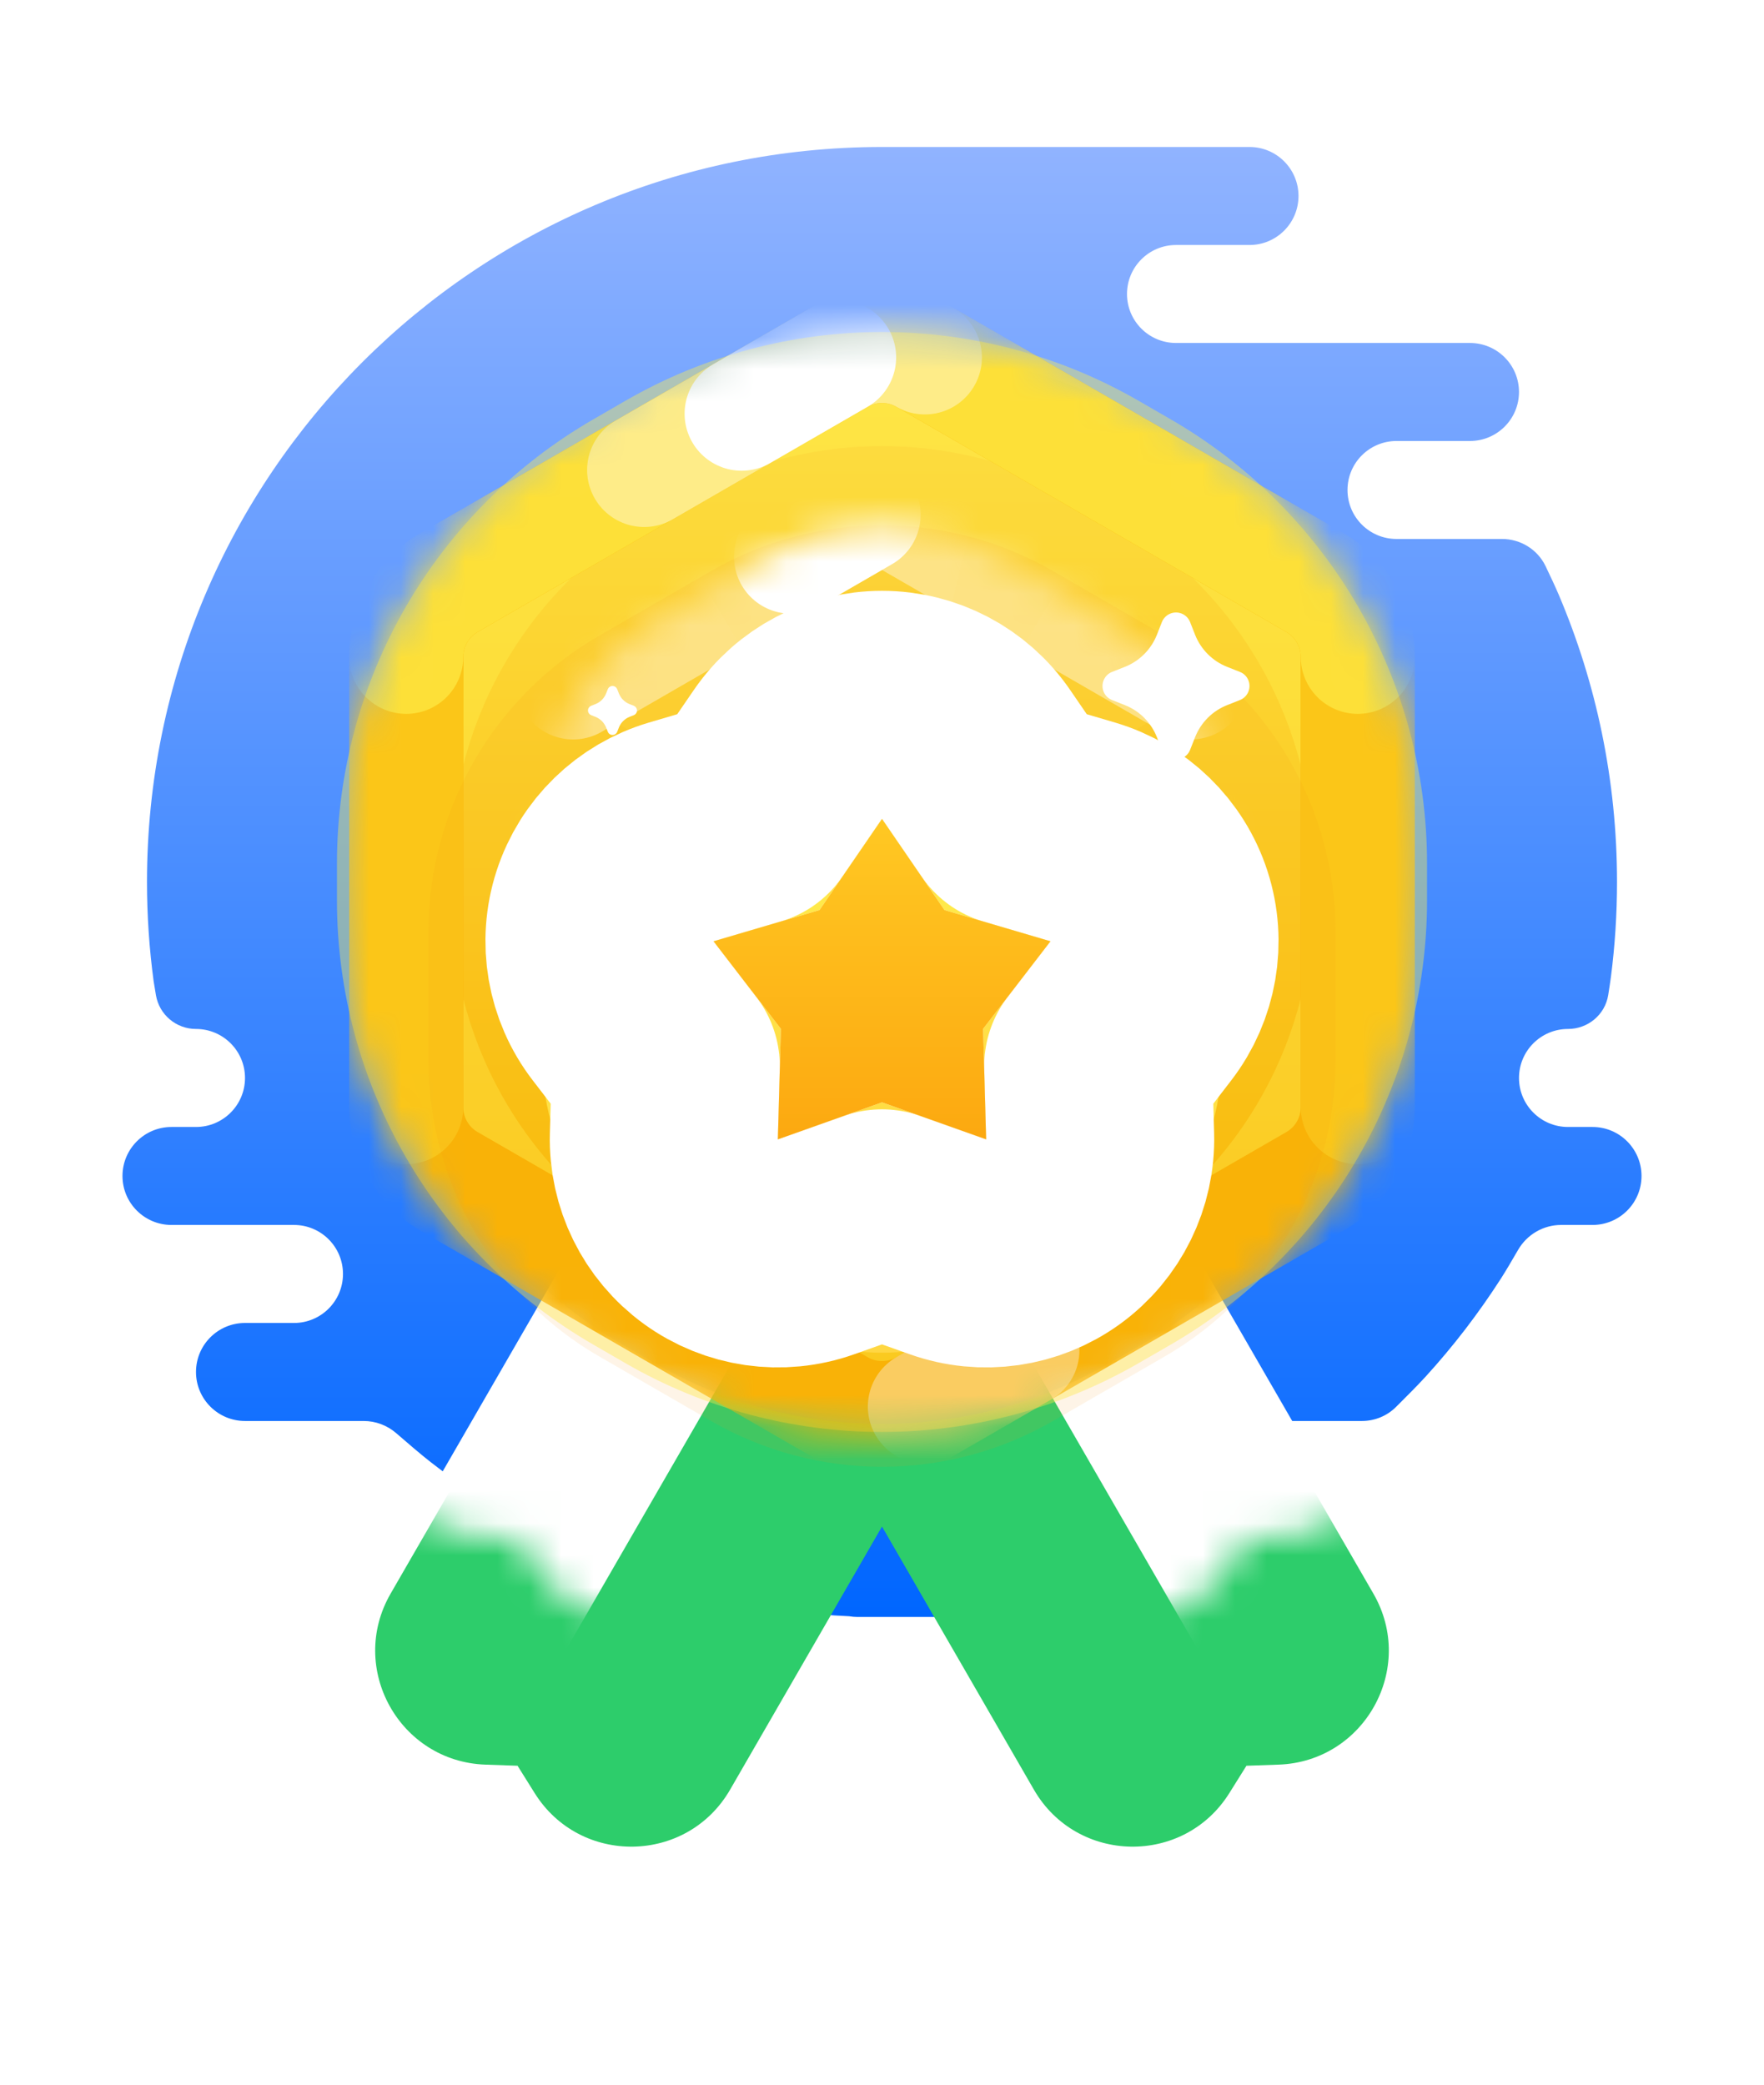 <svg width="55" height="65" viewBox="0 0 55 65" fill="none" xmlns="http://www.w3.org/2000/svg">
<path fill-rule="evenodd" clip-rule="evenodd" d="M40.486 47.361C41.33 47.361 42.014 48.045 42.014 48.889C42.014 49.733 41.33 50.417 40.486 50.417H26.736C26.646 50.417 26.558 50.409 26.473 50.394C21.565 50.178 17.058 48.417 13.426 45.587C13.131 45.357 12.686 44.975 12.356 44.688C12.074 44.443 11.713 44.306 11.339 44.306H7.639C6.795 44.306 6.111 43.621 6.111 42.778C6.111 41.934 6.795 41.25 7.639 41.25H9.167C10.01 41.25 10.694 40.566 10.694 39.722C10.694 38.878 10.01 38.194 9.167 38.194H5.347C4.503 38.194 3.819 37.51 3.819 36.667C3.819 35.823 4.503 35.139 5.347 35.139H6.111C6.955 35.139 7.639 34.455 7.639 33.611C7.639 32.767 6.955 32.083 6.111 32.083C5.493 32.083 4.965 31.638 4.862 31.029C4.825 30.808 4.795 30.629 4.79 30.593C4.654 29.581 4.583 28.549 4.583 27.5C4.583 14.843 14.844 4.583 27.5 4.583C31.32 4.583 35.139 4.583 38.958 4.583C39.802 4.583 40.486 5.267 40.486 6.111C40.486 6.955 39.802 7.639 38.958 7.639H36.667C35.823 7.639 35.139 8.323 35.139 9.167C35.139 10.01 35.823 10.694 36.667 10.694H45.833C46.677 10.694 47.361 11.378 47.361 12.222C47.361 13.065 46.678 13.749 45.835 13.75L43.542 13.75C42.698 13.75 42.014 14.434 42.014 15.278C42.014 16.122 42.698 16.805 43.542 16.805H46.831C47.409 16.805 47.938 17.131 48.189 17.651C48.339 17.964 48.498 18.302 48.601 18.546C49.77 21.297 50.417 24.323 50.417 27.5C50.417 28.498 50.353 29.482 50.229 30.446C50.208 30.608 50.176 30.817 50.142 31.03C50.042 31.641 49.508 32.083 48.889 32.083C48.045 32.083 47.361 32.767 47.361 33.611C47.361 34.455 48.045 35.139 48.889 35.139H49.653C50.497 35.139 51.181 35.823 51.181 36.667C51.181 37.51 50.497 38.194 49.653 38.194H48.672C48.117 38.194 47.607 38.495 47.33 38.976C47.15 39.288 46.95 39.627 46.802 39.859C46.453 40.402 46.082 40.93 45.691 41.44C45.297 41.953 44.883 42.448 44.448 42.925C44.209 43.187 43.823 43.575 43.522 43.873C43.24 44.152 42.859 44.306 42.462 44.306H38.194C37.351 44.306 36.667 44.989 36.667 45.833C36.667 46.671 37.341 47.352 38.177 47.361L40.486 47.361Z" fill="url(#paint0_linear_275_8541)"/>
<g opacity="0.1">
<path fill-rule="evenodd" clip-rule="evenodd" d="M19.211 13.145C24.34 10.184 30.658 10.184 35.786 13.145C40.915 16.106 44.074 21.578 44.074 27.5C44.074 33.422 40.915 38.894 35.786 41.854C30.658 44.815 24.34 44.815 19.211 41.854C14.083 38.894 10.924 33.422 10.924 27.5C10.924 21.578 14.083 16.106 19.211 13.145Z" fill="#0274F3" style="mix-blend-mode:multiply"/>
</g>
<g filter="url(#filter0_d_275_8541)">
<path fill-rule="evenodd" clip-rule="evenodd" d="M22.207 25.209L32.792 31.32L22.764 48.69C21.423 51.012 18.092 51.071 16.67 48.797L16.137 47.945L15.133 47.91C12.453 47.815 10.838 44.901 12.179 42.578L22.207 25.209Z" fill="#2DCD6B"/>
</g>
<mask id="mask0_275_8541" style="mask-type:luminance" maskUnits="userSpaceOnUse" x="11" y="25" width="22" height="26">
<path fill-rule="evenodd" clip-rule="evenodd" d="M22.207 25.209L32.792 31.32L22.764 48.69C21.423 51.012 18.092 51.071 16.67 48.797L16.137 47.945L15.133 47.91C12.453 47.815 10.838 44.901 12.179 42.578L22.207 25.209Z" fill="white"/>
</mask>
<g mask="url(#mask0_275_8541)">
<path fill-rule="evenodd" clip-rule="evenodd" d="M18.743 37.321L24.035 40.377L17.16 52.285L11.868 49.229L18.743 37.321Z" fill="white"/>
</g>
<g filter="url(#filter1_d_275_8541)">
<path fill-rule="evenodd" clip-rule="evenodd" d="M32.792 25.209L22.208 31.32L32.236 48.69C33.577 51.012 36.908 51.071 38.33 48.797L38.863 47.945L39.867 47.91C42.547 47.815 44.162 44.901 42.821 42.578L32.792 25.209Z" fill="#2DCD6B"/>
</g>
<mask id="mask1_275_8541" style="mask-type:luminance" maskUnits="userSpaceOnUse" x="22" y="25" width="22" height="26">
<path fill-rule="evenodd" clip-rule="evenodd" d="M32.792 25.209L22.208 31.32L32.236 48.69C33.577 51.012 36.908 51.071 38.33 48.797L38.863 47.945L39.867 47.91C42.547 47.815 44.162 44.901 42.821 42.578L32.792 25.209Z" fill="white"/>
</mask>
<g mask="url(#mask1_275_8541)">
<path fill-rule="evenodd" clip-rule="evenodd" d="M36.257 37.321L30.965 40.377L37.84 52.285L43.132 49.229L36.257 37.321Z" fill="white"/>
</g>
<path style="mix-blend-mode:multiply" opacity="0.2" fill-rule="evenodd" clip-rule="evenodd" d="M20.389 15.564C24.789 13.024 30.211 13.024 34.611 15.564L35.604 16.138C40.005 18.678 42.715 23.373 42.715 28.455V29.602C42.715 34.683 40.005 39.378 35.604 41.919L34.611 42.492C30.211 45.032 24.789 45.032 20.389 42.492L19.395 41.919C14.995 39.378 12.284 34.683 12.284 29.602V28.455C12.284 23.373 14.995 18.678 19.395 16.138L20.389 15.564Z" fill="#0274F3"/>
<path fill-rule="evenodd" clip-rule="evenodd" d="M20.389 14.036C24.789 11.496 30.211 11.496 34.611 14.036L35.605 14.61C40.005 17.15 42.716 21.846 42.716 26.927V28.074C42.716 33.155 40.005 37.85 35.605 40.39L34.611 40.964C30.211 43.505 24.789 43.505 20.389 40.964L19.396 40.39C14.995 37.85 12.284 33.155 12.284 28.074V26.927C12.284 21.846 14.995 17.15 19.396 14.61L20.389 14.036Z" fill="url(#paint1_linear_275_8541)" stroke="#FFF04D" stroke-opacity="0.4" stroke-width="3.556"/>
<mask id="mask2_275_8541" style="mask-type:luminance" maskUnits="userSpaceOnUse" x="10" y="10" width="35" height="35">
<path fill-rule="evenodd" clip-rule="evenodd" d="M20.389 14.036C24.789 11.496 30.211 11.496 34.611 14.036L35.605 14.61C40.005 17.15 42.716 21.846 42.716 26.927V28.074C42.716 33.155 40.005 37.85 35.605 40.39L34.611 40.964C30.211 43.505 24.789 43.505 20.389 40.964L19.396 40.39C14.995 37.85 12.284 33.155 12.284 28.074V26.927C12.284 21.846 14.995 17.15 19.396 14.61L20.389 14.036Z" fill="white" stroke="white" stroke-width="3.556"/>
</mask>
<g mask="url(#mask2_275_8541)">
<path d="M28.837 11.144C28.01 10.666 26.99 10.666 26.163 11.144L14.003 18.164C13.176 18.642 12.666 19.525 12.666 20.48L12.666 34.521C12.666 35.476 13.176 36.359 14.003 36.837L26.163 43.857C26.99 44.335 28.01 44.335 28.837 43.857L40.997 36.837C41.824 36.359 42.334 35.476 42.334 34.521V20.48C42.334 19.525 41.824 18.642 40.997 18.164L28.837 11.144Z" stroke="#F9B607" stroke-width="3.556" stroke-linecap="round"/>
<path d="M42.334 34.521V20.48C42.334 19.525 41.824 18.642 40.997 18.164L28.837 11.144C28.01 10.666 26.99 10.666 26.163 11.144L14.003 18.164C13.176 18.642 12.666 19.525 12.666 20.48L12.666 34.521" stroke="#FBC618" stroke-width="3.556" stroke-linecap="round"/>
<path opacity="0.6" d="M42.334 20.48C42.334 19.525 41.824 18.642 40.997 18.164L28.837 11.144C28.01 10.666 26.99 10.666 26.163 11.144L14.003 18.164C13.176 18.642 12.666 19.525 12.666 20.48" stroke="#FFF24E" stroke-width="3.556" stroke-linecap="round"/>
<path opacity="0.4" d="M28.837 11.144C28.01 10.666 26.991 10.666 26.163 11.144C26.163 11.144 22.11 13.484 20.084 14.654" stroke="white" stroke-width="3.556" stroke-linecap="round"/>
<path d="M26.163 11.143C26.163 11.143 24.018 12.382 23.123 12.899" stroke="white" stroke-width="3.556" stroke-linecap="round"/>
<path opacity="0.4" d="M28.837 43.857C30.267 43.031 31.28 42.446 31.877 42.102" stroke="white" stroke-width="3.556" stroke-linecap="round"/>
</g>
<g filter="url(#filter2_d_275_8541)">
<path fill-rule="evenodd" clip-rule="evenodd" d="M23.945 17.331C26.145 16.06 28.855 16.06 31.056 17.331L34.529 19.336C36.729 20.606 38.085 22.954 38.085 25.494V29.506C38.085 32.046 36.729 34.394 34.529 35.664L31.056 37.669C28.855 38.94 26.145 38.94 23.945 37.669L20.471 35.664C18.271 34.394 16.915 32.046 16.915 29.506V25.494C16.915 22.954 18.271 20.606 20.471 19.336L23.945 17.331Z" fill="url(#paint2_linear_275_8541)"/>
<path d="M31.945 15.791C29.194 14.203 25.806 14.203 23.056 15.791L19.582 17.797C16.832 19.384 15.137 22.319 15.137 25.494V29.506C15.137 32.681 16.832 35.616 19.582 37.204L23.056 39.209C25.806 40.797 29.194 40.797 31.945 39.209L35.418 37.204C38.168 35.616 39.863 32.681 39.863 29.506V25.494C39.863 22.319 38.168 19.384 35.418 17.797L31.945 15.791Z" stroke="#F5900D" stroke-opacity="0.1" stroke-width="3.556" style="mix-blend-mode:multiply"/>
</g>
<mask id="mask3_275_8541" style="mask-type:luminance" maskUnits="userSpaceOnUse" x="16" y="16" width="23" height="23">
<path fill-rule="evenodd" clip-rule="evenodd" d="M23.945 17.331C26.145 16.06 28.855 16.06 31.056 17.331L34.529 19.336C36.729 20.606 38.085 22.954 38.085 25.494V29.506C38.085 32.046 36.729 34.394 34.529 35.664L31.056 37.669C28.855 38.94 26.145 38.94 23.945 37.669L20.471 35.664C18.271 34.394 16.915 32.046 16.915 29.506V25.494C16.915 22.954 18.271 20.606 20.471 19.336L23.945 17.331Z" fill="white"/>
</mask>
<g mask="url(#mask3_275_8541)">
<g style="mix-blend-mode:multiply" opacity="0.3">
<path fill-rule="evenodd" clip-rule="evenodd" d="M27.5 27.5L30.556 15.278H24.445L27.5 27.5L21.018 16.697L16.697 21.018L27.5 27.5ZM27.5 27.5L27.5 27.5L15.278 24.445V30.556L27.5 27.5L16.697 33.982L21.018 38.303L27.5 27.5L24.445 39.722H30.556L27.5 27.5L33.982 38.303L38.303 33.982L27.5 27.5ZM27.5 27.5L33.982 16.697L38.303 21.018L27.5 27.5L39.722 24.445V30.556L27.5 27.5Z" fill="#FFD640"/>
</g>
<path opacity="0.4" d="M37.13 21.278L28.073 16.049C27.718 15.845 27.281 15.845 26.927 16.049C25.861 16.664 25.107 17.1 24.663 17.357C23.738 17.89 22.983 18.326 22.398 18.664C21.392 19.245 19.882 20.116 17.87 21.278" stroke="white" stroke-width="3.556" stroke-linecap="round"/>
<path d="M26.927 16.049C25.862 16.664 25.107 17.1 24.663 17.357" stroke="white" stroke-width="3.556" stroke-linecap="round"/>
</g>
<g filter="url(#filter3_d_275_8541)">
<path d="M25.552 24.819L27.5 21.977L29.448 24.819L32.753 25.793L30.652 28.524L30.747 31.969L27.5 30.815L24.253 31.969L24.348 28.524L22.247 25.793L25.552 24.819Z" fill="white"/>
<path d="M19.429 27.962L20.759 29.691L20.699 31.871C20.667 33.044 21.215 34.156 22.163 34.846C23.112 35.535 24.34 35.712 25.445 35.319L27.5 34.588L29.555 35.319C30.66 35.712 31.888 35.535 32.837 34.846C33.785 34.156 34.333 33.044 34.301 31.871L34.241 29.691L35.571 27.962C36.286 27.032 36.497 25.81 36.135 24.695C35.773 23.579 34.883 22.715 33.759 22.383L31.666 21.766L30.433 19.966C29.77 18.999 28.673 18.421 27.5 18.421C26.327 18.421 25.23 18.999 24.567 19.966L23.334 21.766L21.241 22.383C20.116 22.715 19.227 23.579 18.865 24.695C18.503 25.81 18.713 27.032 19.429 27.962Z" stroke="white" stroke-width="7.111" stroke-linejoin="round"/>
</g>
<g filter="url(#filter4_i_275_8541)">
<path d="M25.552 24.819L27.5 21.977L29.448 24.819L32.753 25.793L30.652 28.524L30.747 31.969L27.5 30.815L24.253 31.969L24.348 28.524L22.247 25.793L25.552 24.819Z" fill="url(#paint3_linear_275_8541)"/>
</g>
<g filter="url(#filter5_d_275_8541)">
<path fill-rule="evenodd" clip-rule="evenodd" d="M35.071 21.985L34.674 21.828C34.431 21.733 34.312 21.458 34.408 21.216C34.456 21.094 34.552 20.997 34.674 20.95L35.071 20.793C35.528 20.613 35.89 20.25 36.071 19.793L36.227 19.396C36.323 19.154 36.597 19.035 36.84 19.13C36.962 19.178 37.058 19.275 37.106 19.396L37.262 19.793C37.443 20.25 37.805 20.613 38.262 20.793L38.659 20.95C38.902 21.045 39.021 21.32 38.925 21.562C38.877 21.684 38.781 21.78 38.659 21.828L38.262 21.985C37.805 22.165 37.443 22.527 37.262 22.985L37.106 23.381C37.01 23.624 36.736 23.743 36.493 23.647C36.372 23.599 36.275 23.503 36.227 23.381L36.071 22.985C35.89 22.527 35.528 22.165 35.071 21.985Z" fill="white"/>
</g>
<g filter="url(#filter6_d_275_8541)">
<path fill-rule="evenodd" clip-rule="evenodd" d="M19.561 34.008L19.297 33.904C19.135 33.84 19.055 33.657 19.119 33.495C19.151 33.414 19.215 33.35 19.297 33.318L19.561 33.214C19.866 33.094 20.108 32.852 20.228 32.547L20.332 32.283C20.396 32.121 20.579 32.041 20.741 32.105C20.822 32.137 20.886 32.202 20.918 32.283L21.022 32.547C21.142 32.852 21.384 33.094 21.689 33.214L21.953 33.318C22.115 33.382 22.195 33.565 22.131 33.727C22.099 33.808 22.035 33.872 21.953 33.904L21.689 34.008C21.384 34.129 21.142 34.37 21.022 34.675L20.918 34.939C20.854 35.101 20.671 35.181 20.509 35.117C20.428 35.085 20.364 35.02 20.332 34.939L20.228 34.675C20.108 34.37 19.866 34.129 19.561 34.008Z" fill="white"/>
</g>
<g filter="url(#filter7_d_275_8541)">
<path fill-rule="evenodd" clip-rule="evenodd" d="M18.565 22.351L18.433 22.299C18.352 22.267 18.312 22.176 18.344 22.095C18.36 22.055 18.392 22.022 18.433 22.006L18.565 21.954C18.718 21.894 18.838 21.773 18.898 21.621L18.951 21.489C18.983 21.408 19.074 21.368 19.155 21.4C19.195 21.416 19.228 21.448 19.244 21.489L19.296 21.621C19.356 21.773 19.477 21.894 19.629 21.954L19.761 22.006C19.842 22.038 19.882 22.13 19.85 22.211C19.834 22.251 19.802 22.283 19.761 22.299L19.629 22.351C19.477 22.412 19.356 22.532 19.296 22.685L19.244 22.817C19.212 22.898 19.12 22.938 19.039 22.906C18.999 22.89 18.967 22.858 18.951 22.817L18.898 22.685C18.838 22.532 18.718 22.412 18.565 22.351Z" fill="white"/>
</g>
<g filter="url(#filter8_d_275_8541)">
<path fill-rule="evenodd" clip-rule="evenodd" d="M34.723 35.055L34.524 34.977C34.403 34.929 34.344 34.792 34.391 34.67C34.415 34.609 34.464 34.561 34.524 34.537L34.723 34.459C34.952 34.369 35.133 34.188 35.223 33.959L35.301 33.761C35.349 33.639 35.486 33.58 35.607 33.628C35.668 33.652 35.716 33.7 35.74 33.761L35.819 33.959C35.909 34.188 36.09 34.369 36.319 34.459L36.517 34.537C36.638 34.585 36.698 34.722 36.65 34.844C36.626 34.904 36.578 34.953 36.517 34.977L36.319 35.055C36.09 35.145 35.909 35.326 35.819 35.555L35.74 35.753C35.693 35.874 35.555 35.934 35.434 35.886C35.373 35.862 35.325 35.814 35.301 35.753L35.223 35.555C35.133 35.326 34.952 35.145 34.723 35.055Z" fill="white"/>
</g>
<defs>
<filter id="filter0_d_275_8541" x="4.587" y="25.209" width="35.317" height="39.481" filterUnits="userSpaceOnUse" color-interpolation-filters="sRGB">
<feFlood flood-opacity="0" result="BackgroundImageFix"/>
<feColorMatrix in="SourceAlpha" type="matrix" values="0 0 0 0 0 0 0 0 0 0 0 0 0 0 0 0 0 0 127 0" result="hardAlpha"/>
<feOffset dy="7.111"/>
<feGaussianBlur stdDeviation="3.556"/>
<feColorMatrix type="matrix" values="0 0 0 0 0.333 0 0 0 0 0.615 0 0 0 0 0.82 0 0 0 0.2 0"/>
<feBlend mode="darken" in2="BackgroundImageFix" result="effect1_dropShadow_275_8541"/>
<feBlend mode="normal" in="SourceGraphic" in2="effect1_dropShadow_275_8541" result="shape"/>
</filter>
<filter id="filter1_d_275_8541" x="15.097" y="25.209" width="35.317" height="39.481" filterUnits="userSpaceOnUse" color-interpolation-filters="sRGB">
<feFlood flood-opacity="0" result="BackgroundImageFix"/>
<feColorMatrix in="SourceAlpha" type="matrix" values="0 0 0 0 0 0 0 0 0 0 0 0 0 0 0 0 0 0 127 0" result="hardAlpha"/>
<feOffset dy="7.111"/>
<feGaussianBlur stdDeviation="3.556"/>
<feColorMatrix type="matrix" values="0 0 0 0 0.333 0 0 0 0 0.615 0 0 0 0 0.82 0 0 0 0.2 0"/>
<feBlend mode="darken" in2="BackgroundImageFix" result="effect1_dropShadow_275_8541"/>
<feBlend mode="normal" in="SourceGraphic" in2="effect1_dropShadow_275_8541" result="shape"/>
</filter>
<filter id="filter2_d_275_8541" x="6.249" y="9.267" width="42.503" height="43.578" filterUnits="userSpaceOnUse" color-interpolation-filters="sRGB">
<feFlood flood-opacity="0" result="BackgroundImageFix"/>
<feColorMatrix in="SourceAlpha" type="matrix" values="0 0 0 0 0 0 0 0 0 0 0 0 0 0 0 0 0 0 127 0" result="hardAlpha"/>
<feOffset dy="3.556"/>
<feGaussianBlur stdDeviation="3.556"/>
<feColorMatrix type="matrix" values="0 0 0 0 0.928 0 0 0 0 0.666 0 0 0 0 0.054 0 0 0 0.4 0"/>
<feBlend mode="normal" in2="BackgroundImageFix" result="effect1_dropShadow_275_8541"/>
<feBlend mode="normal" in="SourceGraphic" in2="effect1_dropShadow_275_8541" result="shape"/>
</filter>
<filter id="filter3_d_275_8541" x="8.024" y="11.31" width="38.952" height="38.437" filterUnits="userSpaceOnUse" color-interpolation-filters="sRGB">
<feFlood flood-opacity="0" result="BackgroundImageFix"/>
<feColorMatrix in="SourceAlpha" type="matrix" values="0 0 0 0 0 0 0 0 0 0 0 0 0 0 0 0 0 0 127 0" result="hardAlpha"/>
<feOffset dy="3.556"/>
<feGaussianBlur stdDeviation="3.556"/>
<feColorMatrix type="matrix" values="0 0 0 0 0.996 0 0 0 0 0.733 0 0 0 0 0.106 0 0 0 1 0"/>
<feBlend mode="normal" in2="BackgroundImageFix" result="effect1_dropShadow_275_8541"/>
<feBlend mode="normal" in="SourceGraphic" in2="effect1_dropShadow_275_8541" result="shape"/>
</filter>
<filter id="filter4_i_275_8541" x="22.247" y="21.977" width="10.507" height="13.548" filterUnits="userSpaceOnUse" color-interpolation-filters="sRGB">
<feFlood flood-opacity="0" result="BackgroundImageFix"/>
<feBlend mode="normal" in="SourceGraphic" in2="BackgroundImageFix" result="shape"/>
<feColorMatrix in="SourceAlpha" type="matrix" values="0 0 0 0 0 0 0 0 0 0 0 0 0 0 0 0 0 0 127 0" result="hardAlpha"/>
<feOffset dy="3.556"/>
<feGaussianBlur stdDeviation="1.778"/>
<feComposite in2="hardAlpha" operator="arithmetic" k2="-1" k3="1"/>
<feColorMatrix type="matrix" values="0 0 0 0 1 0 0 0 0 0.634 0 0 0 0 0 0 0 0 0.4 0"/>
<feBlend mode="normal" in2="shape" result="effect1_innerShadow_275_8541"/>
</filter>
<filter id="filter5_d_275_8541" x="27.264" y="11.986" width="18.806" height="18.805" filterUnits="userSpaceOnUse" color-interpolation-filters="sRGB">
<feFlood flood-opacity="0" result="BackgroundImageFix"/>
<feColorMatrix in="SourceAlpha" type="matrix" values="0 0 0 0 0 0 0 0 0 0 0 0 0 0 0 0 0 0 127 0" result="hardAlpha"/>
<feOffset/>
<feGaussianBlur stdDeviation="3.556"/>
<feColorMatrix type="matrix" values="0 0 0 0 1 0 0 0 0 0.949 0 0 0 0 0.306 0 0 0 1 0"/>
<feBlend mode="normal" in2="BackgroundImageFix" result="effect1_dropShadow_275_8541"/>
<feBlend mode="normal" in="SourceGraphic" in2="effect1_dropShadow_275_8541" result="shape"/>
</filter>
<filter id="filter6_d_275_8541" x="11.986" y="24.972" width="17.278" height="17.278" filterUnits="userSpaceOnUse" color-interpolation-filters="sRGB">
<feFlood flood-opacity="0" result="BackgroundImageFix"/>
<feColorMatrix in="SourceAlpha" type="matrix" values="0 0 0 0 0 0 0 0 0 0 0 0 0 0 0 0 0 0 127 0" result="hardAlpha"/>
<feOffset/>
<feGaussianBlur stdDeviation="3.556"/>
<feColorMatrix type="matrix" values="0 0 0 0 1 0 0 0 0 0.949 0 0 0 0 0.306 0 0 0 1 0"/>
<feBlend mode="normal" in2="BackgroundImageFix" result="effect1_dropShadow_275_8541"/>
<feBlend mode="normal" in="SourceGraphic" in2="effect1_dropShadow_275_8541" result="shape"/>
</filter>
<filter id="filter7_d_275_8541" x="11.222" y="14.278" width="15.75" height="15.75" filterUnits="userSpaceOnUse" color-interpolation-filters="sRGB">
<feFlood flood-opacity="0" result="BackgroundImageFix"/>
<feColorMatrix in="SourceAlpha" type="matrix" values="0 0 0 0 0 0 0 0 0 0 0 0 0 0 0 0 0 0 127 0" result="hardAlpha"/>
<feOffset/>
<feGaussianBlur stdDeviation="3.556"/>
<feColorMatrix type="matrix" values="0 0 0 0 1 0 0 0 0 0.949 0 0 0 0 0.306 0 0 0 1 0"/>
<feBlend mode="normal" in2="BackgroundImageFix" result="effect1_dropShadow_275_8541"/>
<feBlend mode="normal" in="SourceGraphic" in2="effect1_dropShadow_275_8541" result="shape"/>
</filter>
<filter id="filter8_d_275_8541" x="27.264" y="26.5" width="16.514" height="16.514" filterUnits="userSpaceOnUse" color-interpolation-filters="sRGB">
<feFlood flood-opacity="0" result="BackgroundImageFix"/>
<feColorMatrix in="SourceAlpha" type="matrix" values="0 0 0 0 0 0 0 0 0 0 0 0 0 0 0 0 0 0 127 0" result="hardAlpha"/>
<feOffset/>
<feGaussianBlur stdDeviation="3.556"/>
<feColorMatrix type="matrix" values="0 0 0 0 1 0 0 0 0 0.949 0 0 0 0 0.306 0 0 0 1 0"/>
<feBlend mode="normal" in2="BackgroundImageFix" result="effect1_dropShadow_275_8541"/>
<feBlend mode="normal" in="SourceGraphic" in2="effect1_dropShadow_275_8541" result="shape"/>
</filter>
<linearGradient id="paint0_linear_275_8541" x1="3.819" y1="4.583" x2="3.819" y2="50.417" gradientUnits="userSpaceOnUse">
<stop stop-color="#90B3FF"/>
<stop offset="1" stop-color="#0066FF"/>
</linearGradient>
<linearGradient id="paint1_linear_275_8541" x1="9.931" y1="9.931" x2="9.931" y2="45.07" gradientUnits="userSpaceOnUse">
<stop stop-color="#FDE046"/>
<stop offset="1" stop-color="#F9B800"/>
</linearGradient>
<linearGradient id="paint2_linear_275_8541" x1="15.278" y1="15.278" x2="15.278" y2="39.722" gradientUnits="userSpaceOnUse">
<stop stop-color="#FFF550"/>
<stop offset="1" stop-color="#FFD541"/>
</linearGradient>
<linearGradient id="paint3_linear_275_8541" x1="21.976" y1="21.977" x2="21.976" y2="33.024" gradientUnits="userSpaceOnUse">
<stop stop-color="#FFC823"/>
<stop offset="1" stop-color="#FCA50E"/>
</linearGradient>
</defs>
</svg>
